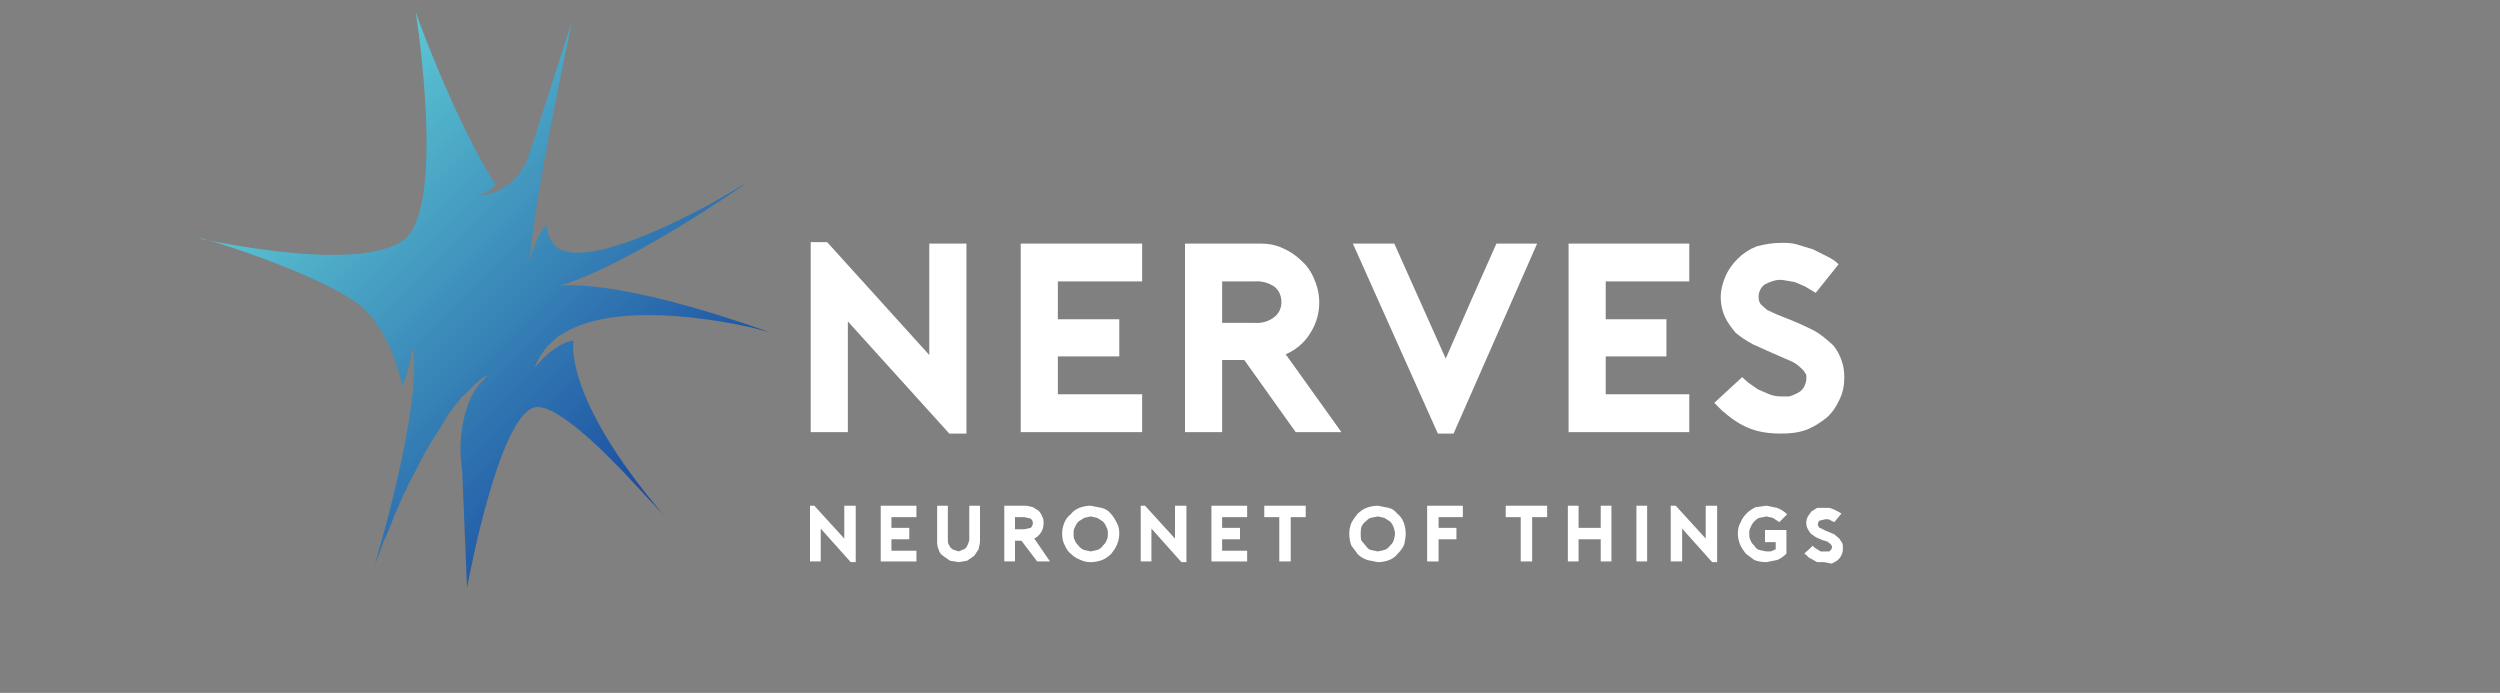 <?xml version="1.0" encoding="utf-8"?>
<!-- Generator: Adobe Illustrator 22.0.0, SVG Export Plug-In . SVG Version: 6.00 Build 0)  -->
<svg version="1.1" id="Layer_1" xmlns="http://www.w3.org/2000/svg" xmlns:xlink="http://www.w3.org/1999/xlink" x="0px" y="0px"
	 viewBox="0 0 350 97" style="enable-background:new 0 0 350 97;" xml:space="preserve">
<rect x="0" y="0" width="350" height="97" fill="#808080" stroke="none"/>
<style type="text/css">
	.st0{fill:url(#SVGID_1_);}
	.st1{fill:#FFFFFF;}
</style>
<title>Artboard 1</title>
<linearGradient id="SVGID_1_" gradientUnits="userSpaceOnUse" x1="42.927" y1="81.03" x2="95.474" y2="28.473" gradientTransform="matrix(1 0 0 -1 0 98)">
	<stop  offset="0" style="stop-color:#5CC7D3"/>
	<stop  offset="0.99" style="stop-color:#17479E"/>
</linearGradient>
<path class="st0" d="M107.7,46.5L107.7,46.5l-2.7-0.7l0,0c-5.5-1.2-18-3.3-25.3,0.4L78.3,47l0,0c-1.5,1.1-2.7,2.6-3.4,4.3H75
	c0.4-0.5,2.9-3.4,5.3-3.6c0,0-1.7,7.6,12.6,24.4l-4.1-4.4l0,0c-4.6-5-11.5-11.7-14.2-10.6c-4.7,1.9-8.6,22-9.2,25.1v0.4l0,0
	l-0.7-16.8c-0.3-2-0.3-3.9,0-5.9l0,0c0.4-2.6,1.3-5.4,3.5-7.2h-0.3c0,0.1,0,0.1-0.1,0.1h-0.1l-0.5,0.4c-0.1,0-0.1,0.1-0.2,0.2
	l-0.4,0.3L66.3,54l-0.6,0.6l-0.2,0.2l-0.4,0.4l0,0l-0.3,0.3h-0.1c-0.1,0.1-0.2,0.2-0.2,0.3l-0.3,0.4c-0.1,0-0.1,0-0.1,0.1l-0.7,0.8
	c-0.1,0.1-0.1,0.3-0.2,0.4S63,57.7,63,57.8h-0.1l-0.2,0.3c0,0.1-0.1,0.2-0.2,0.4s-0.2,0.2-0.2,0.3h-0.1V59c-0.7,1.1-1.5,2.3-2.3,3.7
	l-0.3,0.5l0,0l-0.3,0.4v0.2c-0.2,0.3-0.4,0.6-0.5,0.9L57.6,67c-0.3,0.5-0.5,1-0.7,1.5l-0.4,0.7L55.3,72c-0.1,0.2-0.2,0.3-0.2,0.5
	L54,75.2c-0.2,0.3-0.3,0.6-0.4,0.9l-0.2,0.5c-0.1,0.2-0.1,0.4-0.2,0.6c-0.1,0.2-0.2,0.4-0.2,0.6c-0.1,0.2-0.2,0.3-0.2,0.5l-0.2,0.4
	l-0.3,0.9c0.4-1.2,6.8-22.7,5.5-30.7h-0.1v0.2l0,0c0,0.1-0.1,0.1-0.1,0.2l0,0v0.3c-0.1,0.1-0.1,0.3-0.1,0.4c-0.2,1.4-0.6,2.7-1.2,4
	c0,0-1.5-7.9-6.1-11.4l-0.7-0.5c-4.8-3.3-16.5-7.5-21.2-8.7h-0.4c4,0.8,22.6,4.6,28.6,0.2s1.8-31.3,1.7-31.9l0,0
	c0.1,0.3,5.2,14.7,11.2,24.2c-0.7,0.8-1.6,1.3-2.6,1.4c0,0,4.7,0.4,7.1-5.1l6.2-19.3c-0.2,0.9-5.6,26.3-5.9,33.5
	c0,0,0.8-3.4,2.3-4.9c0.1,1.1,0.5,2.2,1.3,3c2.7,2.2,9.5-0.1,15.6-2.9s10.7-5.8,11.3-6.1c-1,0.7-16.5,11.5-26.3,14.5
	C78.6,40,86.1,38.8,107.7,46.5z"/>
<path class="st1" d="M113.5,33.9h2.3l14.3,15.8V34.1h5.2v26.6h-2.4L118.7,45v15.5h-5.2V33.9z"/>
<path class="st1" d="M148.1,39.4v5.3h8.6v5.2h-8.6v5.3h11.8v5.3h-17V34.1h17v5.3L148.1,39.4z"/>
<path class="st1" d="M187.8,60.5h-6.4l-7.2-10.1h-3.1v10.1h-5.2V34.1h10.6c1.1,0,2.2,0.2,3.2,0.7c0.9,0.4,1.8,1,2.5,1.7
	c0.8,0.7,1.4,1.6,1.8,2.6c1.1,2.5,0.9,5.3-0.6,7.6c-0.8,1.3-2,2.3-3.4,2.9L187.8,60.5z M175.6,45.2c1,0.1,2.1-0.2,2.9-0.9
	c0.6-0.5,0.9-1.2,0.9-2c0-0.8-0.3-1.6-0.9-2.1c-0.8-0.6-1.9-0.9-2.9-0.8h-4.5v5.8H175.6z"/>
<path class="st1" d="M201.3,60.7l-11.9-26.6h5.8l7.2,16.1l3.5-8l3.6-8.1h5.7l-11.7,26.6H201.3z"/>
<path class="st1" d="M224.8,39.4v5.3h8.5v5.2h-8.5v5.3h11.7v5.3h-16.9V34.1h16.9v5.3L224.8,39.4z"/>
<path class="st1" d="M249.3,60.7c-1.1,0-2.3-0.1-3.4-0.4c-1.1-0.3-2.1-0.8-3-1.4l0,0c-0.6-0.4-1.2-0.9-1.8-1.4l-1.1-1.1l3.9-3.6
	l0.9,0.8l1.3,0.9l1.6,0.7c0.5,0.2,1.1,0.3,1.6,0.3h1.2c0.4-0.1,0.8-0.3,1.2-0.5c0.4-0.2,0.7-0.5,0.9-0.9c0.2-0.4,0.3-0.8,0.3-1.3
	c0-0.2,0-0.4-0.2-0.6c-0.1-0.3-0.4-0.5-0.7-0.8c-0.4-0.4-0.9-0.7-1.4-0.9l-2.3-1l-2.9-1.3c-0.9-0.5-1.7-1-2.4-1.6
	c-0.6-0.7-1.1-1.4-1.5-2.2c-0.4-0.9-0.6-1.8-0.6-2.8c0-1,0.3-2.1,0.7-3c0.4-0.9,1-1.7,1.7-2.4c0.7-0.7,1.6-1.3,2.6-1.7
	c1.1-0.3,2.3-0.5,3.5-0.5c0.7,0,1.4,0,2.1,0.2l2.3,0.7l2,1c0.6,0.3,1.1,0.6,1.6,1.1l-3.2,4l-1.5-0.9l-1.4-0.6l-1.7-0.3
	c-0.9-0.1-1.7,0.2-2.5,0.6c-0.6,0.4-0.9,1.1-0.9,1.8c0,0.4,0.1,0.7,0.3,1l0.9,0.8l1.3,0.6l1.5,0.6c1.3,0.5,2.6,1.1,3.8,1.7
	c0.9,0.5,1.7,1.2,2.5,1.9c0.6,0.6,1,1.4,1.3,2.2c0.3,0.8,0.4,1.6,0.4,2.5c0,1.1-0.2,2.1-0.7,3.1c-0.4,0.9-1,1.8-1.8,2.5
	c-0.9,0.7-1.8,1.3-2.9,1.7C251.7,60.6,250.5,60.7,249.3,60.7z"/>
<path class="st1" d="M113.4,70.8h0.6l4.2,4.6v-4.6h1.6v7.9h-0.7l-4.2-4.7v4.6h-1.5V70.8z"/>
<path class="st1" d="M124.8,72.4v1.5h2.5v1.6h-2.5v1.6h3.5v1.5h-5v-7.8h5v1.6H124.8z"/>
<path class="st1" d="M134.2,78.7l-1.2-0.2l-1-0.7c-0.3-0.2-0.5-0.5-0.6-0.9c-0.2-0.4-0.2-0.8-0.2-1.2v-4.9h1.5v4.7
	c0,0.2,0,0.5,0.1,0.7l0.3,0.5c0.2,0.1,0.3,0.3,0.5,0.3l0.6,0.2l0.5-0.2c0.4-0.1,0.7-0.4,0.8-0.8c0.1-0.2,0.2-0.5,0.2-0.7v-4.7h1.5
	v4.9c0,0.4-0.1,0.8-0.2,1.2c-0.2,0.3-0.4,0.6-0.6,0.9l-1,0.7L134.2,78.7z"/>
<path class="st1" d="M147,78.6h-1.8l-2.2-2.9h-0.9v2.9h-1.5v-7.8h3.1l0.9,0.2l0.8,0.5c0.2,0.2,0.4,0.5,0.5,0.8
	c0.2,0.3,0.2,0.6,0.2,0.9c0,0.5-0.1,1-0.4,1.4c-0.2,0.3-0.5,0.6-0.9,0.8L147,78.6z M143.4,74.1l0.9-0.2c0.2-0.2,0.3-0.4,0.3-0.7
	c0-0.2-0.1-0.4-0.3-0.6l-0.9-0.2h-1.3v1.7L143.4,74.1z"/>
<path class="st1" d="M152.7,78.7c-0.5,0-1-0.1-1.4-0.3c-0.5-0.2-0.9-0.4-1.3-0.8c-0.4-0.3-0.7-0.7-0.9-1.2c-0.3-0.5-0.4-1.1-0.4-1.7
	c0-0.5,0.1-1,0.3-1.5c0.2-0.5,0.5-0.9,0.9-1.2c0.3-0.4,0.7-0.7,1.2-0.9c0.5-0.2,1.1-0.3,1.6-0.3l1.5,0.3c0.5,0.1,1,0.4,1.3,0.8
	c0.3,0.3,0.6,0.8,0.8,1.2c0.3,0.5,0.4,1,0.4,1.6c0,0.5-0.1,1-0.3,1.5c-0.2,0.5-0.5,0.9-0.8,1.3c-0.4,0.4-0.8,0.7-1.3,0.9
	C153.8,78.6,153.2,78.7,152.7,78.7z M152.7,72.3l-0.9,0.2L151,73c-0.2,0.2-0.4,0.5-0.5,0.8c-0.2,0.3-0.2,0.6-0.2,0.9
	c0,0.3,0,0.7,0.2,1c0.1,0.3,0.3,0.5,0.5,0.7c0.2,0.3,0.5,0.5,0.8,0.6l0.9,0.2l0.9-0.2c0.3-0.1,0.6-0.3,0.8-0.6
	c0.2-0.2,0.4-0.4,0.5-0.7c0.2-0.3,0.2-0.7,0.2-1c0-0.3,0-0.6-0.2-0.9c-0.1-0.3-0.3-0.6-0.5-0.8l-0.8-0.5L152.7,72.3z"/>
<path class="st1" d="M159.7,70.8h0.6l4.2,4.6v-4.6h1.6v7.9h-0.7l-4.2-4.7v4.6h-1.5V70.8z"/>
<path class="st1" d="M171.1,72.4v1.5h2.5v1.6h-2.5v1.6h3.5v1.5h-5v-7.8h5v1.6H171.1z"/>
<path class="st1" d="M182.8,72.4h-2.1v6.2h-1.6v-6.2H177v-1.6h5.8V72.4z"/>
<path class="st1" d="M192.9,78.7l-1.5-0.3c-0.5-0.2-0.9-0.4-1.3-0.8l-0.9-1.2c-0.2-0.5-0.3-1.1-0.3-1.7c0-0.5,0.1-1,0.3-1.5
	c0.2-0.4,0.5-0.8,0.8-1.2c0.4-0.4,0.8-0.7,1.3-0.9c0.5-0.2,1.1-0.3,1.6-0.3l1.5,0.3c0.5,0.1,0.9,0.4,1.2,0.8
	c0.4,0.3,0.7,0.7,0.9,1.2c0.2,0.5,0.3,1.1,0.3,1.6c0,0.5-0.1,1-0.2,1.5c-0.2,0.5-0.5,0.9-0.9,1.3c-0.3,0.4-0.7,0.7-1.2,0.9
	C194,78.6,193.4,78.7,192.9,78.7z M192.9,72.3l-1,0.2c-0.3,0.1-0.5,0.3-0.7,0.5c-0.3,0.2-0.5,0.5-0.6,0.8c-0.1,0.3-0.1,0.6-0.1,0.9
	c0,0.3,0,0.7,0.1,1l0.6,0.7c0.2,0.3,0.4,0.5,0.7,0.6l1,0.2l0.9-0.2c0.3-0.1,0.6-0.3,0.8-0.6c0.2-0.2,0.4-0.4,0.5-0.7
	c0.1-0.3,0.2-0.7,0.2-1c0-0.3-0.1-0.6-0.2-0.9c-0.1-0.3-0.3-0.6-0.5-0.8l-0.8-0.5L192.9,72.3z"/>
<path class="st1" d="M201.4,72.4v1.5h2.5v1.6h-2.5v3.1h-1.6v-7.8h5v1.6H201.4z"/>
<path class="st1" d="M216.6,72.4h-2.1v6.2h-1.6v-6.2h-2.1v-1.6h5.8L216.6,72.4z"/>
<path class="st1" d="M225.6,70.8v7.8h-1.5v-3.1H221v3.1h-1.5v-7.8h1.5v3.1h3.1v-3.1H225.6z"/>
<path class="st1" d="M229.1,78.6v-7.8h1.5v7.8L229.1,78.6z"/>
<path class="st1" d="M233.9,70.8h0.7l4.2,4.6v-4.6h1.6v7.9h-0.7l-4.2-4.7v4.6h-1.6V70.8z"/>
<path class="st1" d="M247.1,74.2h3v3.3c-0.4,0.4-0.8,0.7-1.3,0.9l-1.5,0.3c-0.6,0-1.2-0.1-1.7-0.3l-1.2-0.9
	c-0.3-0.4-0.6-0.8-0.8-1.3c-0.2-0.5-0.3-1-0.3-1.5c0-0.6,0.1-1.1,0.4-1.6c0.2-0.5,0.5-0.9,0.9-1.3c0.3-0.3,0.8-0.6,1.2-0.8l1.5-0.2
	l1.5,0.3c0.5,0.2,1,0.5,1.4,0.9l-1.1,1.1l-0.9-0.6l-0.9-0.2l-1,0.2c-0.3,0.1-0.5,0.3-0.7,0.5c-0.2,0.2-0.4,0.5-0.5,0.8
	c-0.2,0.3-0.2,0.6-0.2,0.9c0,0.3,0,0.7,0.2,1c0.1,0.3,0.3,0.5,0.5,0.7c0.2,0.3,0.4,0.5,0.7,0.6l1,0.2h0.6l0.7-0.3v-1h-1.5
	L247.1,74.2z"/>
<path class="st1" d="M255.4,78.7h-1l-0.9-0.5l0,0c-0.2-0.1-0.4-0.2-0.5-0.4l-0.4-0.3l1.2-1.1c0.1,0.1,0.1,0.2,0.3,0.3l0.3,0.2
	l0.5,0.3h1.2l0.3-0.3c0-0.1,0.1-0.2,0.1-0.4c-0.1-0.1-0.1-0.1-0.1-0.2l-0.2-0.2l-0.4-0.3l-0.7-0.2l-0.9-0.4l-0.7-0.5l-0.4-0.6
	c-0.3-0.6-0.3-1.2,0-1.8l0.5-0.7l0.8-0.5h1.7l0.6,0.2l0.6,0.3l0.5,0.3l-1,1.2l-0.4-0.2l-0.4-0.2h-0.5l-0.8,0.2
	c-0.1,0.1-0.2,0.3-0.2,0.5c0,0.1,0,0.2,0.1,0.3c0,0.1,0.1,0.2,0.2,0.2l0.4,0.2l0.4,0.2l1.2,0.5l0.7,0.6l0.4,0.6
	c0.1,0.2,0.1,0.5,0.1,0.7c0,0.3,0,0.7-0.2,1c-0.1,0.3-0.3,0.5-0.5,0.7c-0.3,0.2-0.6,0.4-0.9,0.5L255.4,78.7z"/>
</svg>

